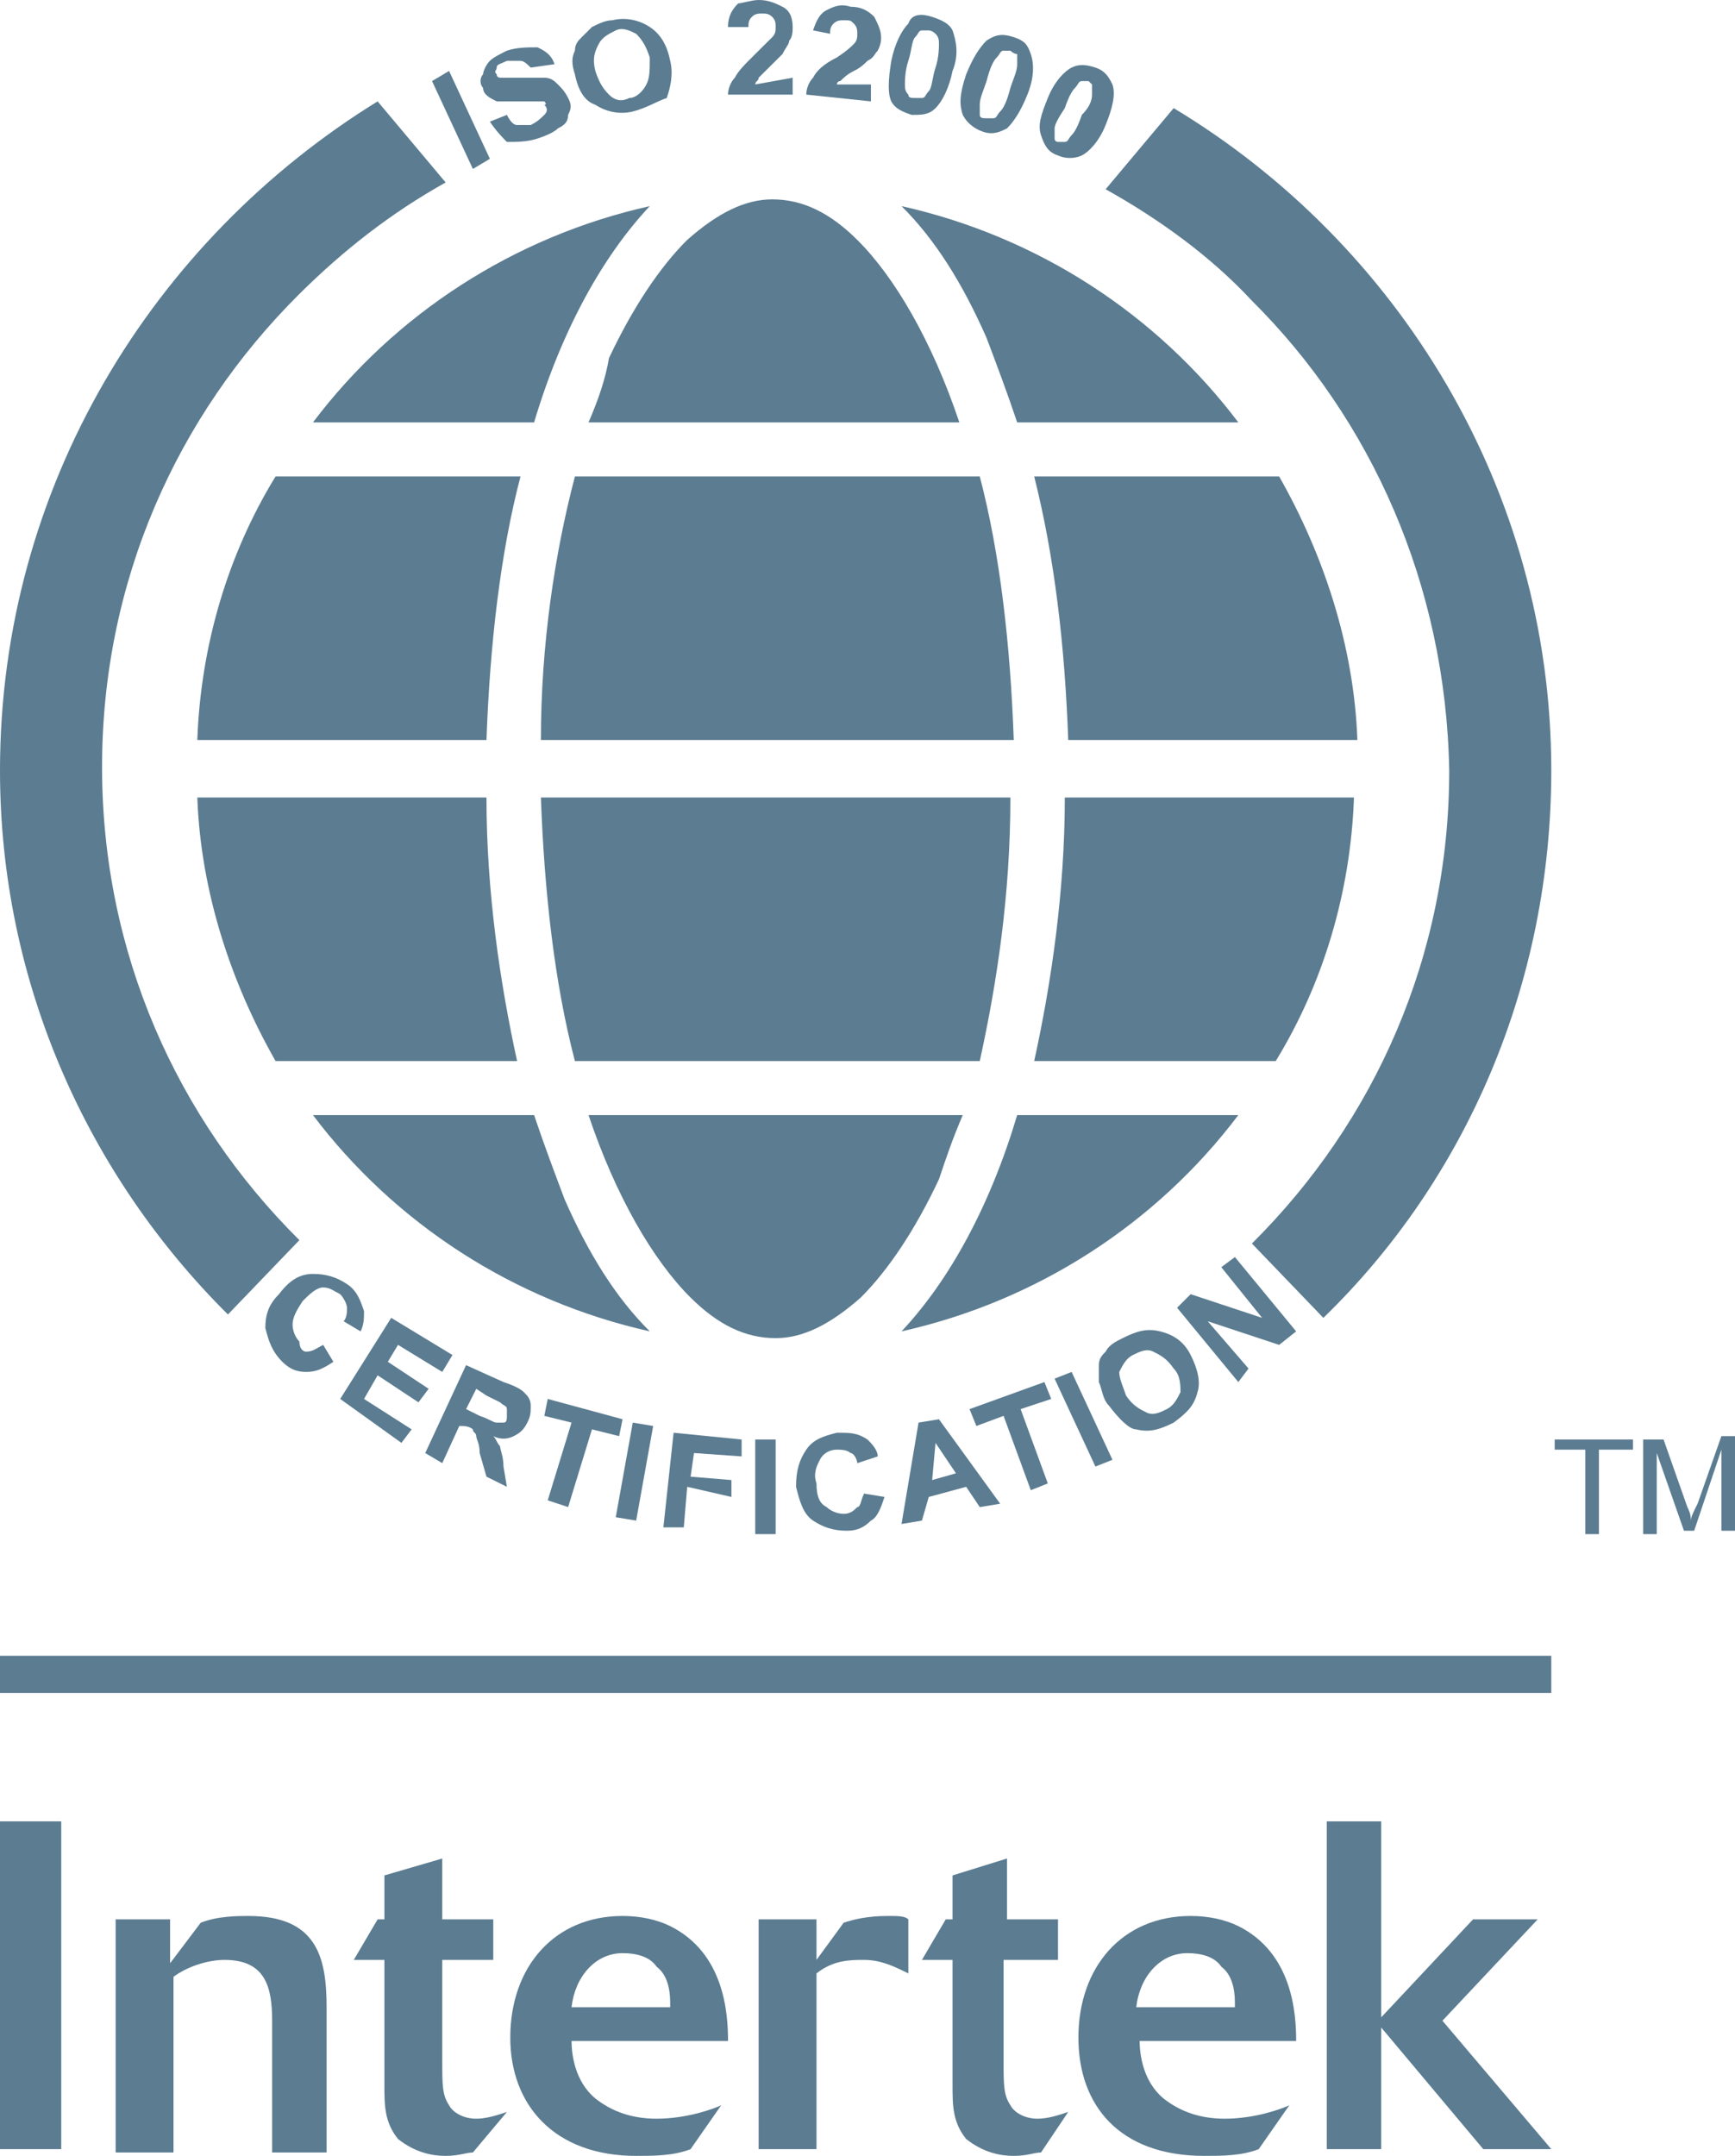 <svg width="62" height="77" viewBox="0 0 62 77" fill="none" xmlns="http://www.w3.org/2000/svg">
<path d="M36.106 28.483H19.329C19.451 31.862 19.816 35.121 20.545 37.897H35.012C35.62 35.121 36.106 31.983 36.106 28.483Z" fill="#5B7C91"/>
<path d="M34.404 39.827H21.031C22.004 42.724 23.341 45.017 24.678 46.345C25.651 47.31 26.623 47.793 27.718 47.793C28.69 47.793 29.663 47.31 30.757 46.345C31.729 45.379 32.702 43.931 33.553 42.12C33.796 41.396 34.039 40.672 34.404 39.827Z" fill="#5B7C91"/>
<path d="M36.957 17.017C37.686 19.914 38.051 23.052 38.173 26.431H48.506C48.384 23.052 47.29 19.793 45.71 17.017H36.957Z" fill="#5B7C91"/>
<path d="M36.957 37.897H45.588C47.29 35.121 48.263 31.862 48.384 28.483H38.051C38.051 31.862 37.565 35.121 36.957 37.897Z" fill="#5B7C91"/>
<path d="M35.255 12.069C35.62 13.034 35.984 14 36.349 15.086H44.251C41.333 11.224 37.078 8.448 32.216 7.362C33.431 8.569 34.404 10.138 35.255 12.069Z" fill="#5B7C91"/>
<path d="M21.031 15.086H34.282C33.31 12.19 31.973 9.896 30.635 8.569C29.663 7.603 28.69 7.121 27.596 7.121C26.623 7.121 25.651 7.603 24.557 8.569C23.584 9.534 22.612 10.983 21.761 12.793C21.639 13.517 21.396 14.241 21.031 15.086Z" fill="#5B7C91"/>
<path d="M19.329 26.431H36.227C36.106 23.052 35.741 19.793 35.012 17.017H20.545C19.816 19.793 19.329 23.052 19.329 26.431Z" fill="#5B7C91"/>
<path d="M20.18 42.845C19.816 41.879 19.451 40.914 19.086 39.827H11.184C14.102 43.69 18.357 46.465 23.22 47.551C22.004 46.345 21.031 44.776 20.18 42.845Z" fill="#5B7C91"/>
<path d="M36.349 39.827C35.377 43.086 33.918 45.741 32.216 47.551C37.078 46.465 41.333 43.69 44.251 39.827H36.349Z" fill="#5B7C91"/>
<path d="M9.847 17.017C8.145 19.793 7.173 23.052 7.051 26.431H17.384C17.506 23.052 17.871 19.793 18.6 17.017H9.847Z" fill="#5B7C91"/>
<path d="M17.384 28.483H7.051C7.173 31.862 8.267 35.121 9.847 37.897H18.478C17.871 35.121 17.384 31.862 17.384 28.483Z" fill="#5B7C91"/>
<path d="M19.086 15.086C20.059 11.828 21.518 9.172 23.22 7.362C18.357 8.448 14.102 11.224 11.184 15.086H19.086Z" fill="#5B7C91"/>
<path d="M11.549 48.035L11.914 48.638C11.549 48.879 11.306 49 10.941 49C10.576 49 10.333 48.879 10.09 48.638C9.726 48.276 9.604 47.914 9.482 47.431C9.482 46.948 9.604 46.586 9.969 46.224C10.333 45.741 10.698 45.5 11.184 45.5C11.671 45.5 12.035 45.621 12.4 45.862C12.765 46.103 12.886 46.465 13.008 46.828C13.008 47.069 13.008 47.31 12.886 47.552L12.278 47.19C12.4 47.069 12.4 46.828 12.4 46.707C12.4 46.586 12.278 46.345 12.157 46.224C11.914 46.103 11.792 45.983 11.549 45.983C11.306 45.983 11.063 46.224 10.82 46.465C10.576 46.828 10.455 47.069 10.455 47.31C10.455 47.552 10.576 47.793 10.698 47.914C10.698 48.155 10.82 48.276 10.941 48.276C11.184 48.276 11.306 48.155 11.549 48.035Z" fill="#5B7C91"/>
<path d="M12.157 49.965L13.98 47.069L16.169 48.396L15.804 49L14.223 48.034L13.859 48.638L15.318 49.603L14.953 50.086L13.494 49.121L13.008 49.965L14.71 51.052L14.345 51.534L12.157 49.965Z" fill="#5B7C91"/>
<path d="M15.196 51.897L16.655 48.758L17.992 49.362C18.357 49.483 18.6 49.603 18.722 49.724C18.843 49.845 18.965 49.965 18.965 50.207C18.965 50.448 18.965 50.569 18.843 50.81C18.722 51.052 18.6 51.172 18.357 51.293C18.114 51.414 17.871 51.414 17.627 51.293C17.749 51.414 17.749 51.534 17.871 51.655C17.871 51.776 17.992 52.017 17.992 52.379L18.114 53.103L17.384 52.741L17.141 51.897C17.141 51.534 17.02 51.414 17.02 51.293C17.02 51.172 16.898 51.172 16.898 51.052C16.898 51.052 16.776 50.931 16.533 50.931H16.412L15.804 52.258L15.196 51.897ZM16.655 50.328L17.141 50.569C17.506 50.69 17.627 50.81 17.749 50.81C17.871 50.81 17.871 50.81 17.992 50.81C18.114 50.81 18.114 50.69 18.114 50.569C18.114 50.448 18.114 50.328 18.114 50.328C18.114 50.207 17.992 50.207 17.871 50.086C17.871 50.086 17.627 49.965 17.384 49.845L17.02 49.603L16.655 50.328Z" fill="#5B7C91"/>
<path d="M19.573 53.586L20.424 50.81L19.451 50.569L19.573 49.965L22.247 50.69L22.125 51.293L21.153 51.051L20.302 53.827L19.573 53.586Z" fill="#5B7C91"/>
<path d="M22.004 54.19L22.612 50.81L23.341 50.931L22.733 54.31L22.004 54.19Z" fill="#5B7C91"/>
<path d="M23.706 54.552L24.071 51.172L26.502 51.414V52.017L24.8 51.897L24.678 52.741L26.137 52.862V53.465L24.557 53.103L24.435 54.552H23.706Z" fill="#5B7C91"/>
<path d="M26.988 54.793V51.414H27.718V54.793H26.988Z" fill="#5B7C91"/>
<path d="M30.878 53.345L31.608 53.465C31.486 53.828 31.365 54.19 31.122 54.31C30.878 54.552 30.635 54.672 30.271 54.672C29.784 54.672 29.42 54.552 29.055 54.31C28.69 54.069 28.569 53.586 28.447 53.103C28.447 52.5 28.569 52.138 28.812 51.776C29.055 51.414 29.42 51.293 29.906 51.172C30.392 51.172 30.635 51.172 31 51.414C31.122 51.534 31.365 51.776 31.365 52.017L30.635 52.259C30.635 52.138 30.514 51.897 30.392 51.897C30.271 51.776 30.027 51.776 29.906 51.776C29.663 51.776 29.42 51.897 29.298 52.138C29.177 52.379 29.055 52.621 29.177 52.983C29.177 53.465 29.298 53.707 29.541 53.828C29.663 53.948 29.906 54.069 30.149 54.069C30.392 54.069 30.514 53.948 30.635 53.828C30.757 53.828 30.757 53.586 30.878 53.345Z" fill="#5B7C91"/>
<path d="M35.741 53.707L35.012 53.828L34.526 53.103L33.188 53.466L32.945 54.31L32.216 54.431L32.824 50.81L33.553 50.69L35.741 53.707ZM34.161 52.621L33.431 51.535L33.31 52.862L34.161 52.621Z" fill="#5B7C91"/>
<path d="M36.835 53.224L35.863 50.569L34.89 50.931L34.647 50.328L37.322 49.362L37.565 49.965L36.471 50.328L37.443 52.983L36.835 53.224Z" fill="#5B7C91"/>
<path d="M39.145 52.379L37.686 49.241L38.294 49L39.753 52.138L39.145 52.379Z" fill="#5B7C91"/>
<path d="M39.631 50.207C39.388 49.965 39.388 49.603 39.267 49.362C39.267 49.121 39.267 49 39.267 48.759C39.267 48.517 39.388 48.397 39.51 48.276C39.631 48.035 39.874 47.914 40.118 47.793C40.604 47.552 40.969 47.431 41.455 47.552C41.941 47.672 42.306 47.914 42.549 48.397C42.792 48.879 42.914 49.362 42.792 49.724C42.671 50.207 42.427 50.448 41.941 50.81C41.455 51.052 41.09 51.172 40.604 51.052C40.361 51.052 39.996 50.69 39.631 50.207ZM40.239 49.845C40.482 50.207 40.725 50.328 40.969 50.448C41.212 50.569 41.455 50.448 41.698 50.328C41.941 50.207 42.063 49.965 42.184 49.724C42.184 49.483 42.184 49.121 41.941 48.879C41.698 48.517 41.455 48.397 41.212 48.276C40.969 48.155 40.725 48.276 40.482 48.397C40.239 48.517 40.118 48.759 39.996 49C39.996 49.241 40.118 49.483 40.239 49.845Z" fill="#5B7C91"/>
<path d="M44.251 49.362L42.063 46.707L42.549 46.224L45.102 47.069L43.643 45.259L44.129 44.897L46.318 47.552L45.71 48.034L43.157 47.19L44.616 48.879L44.251 49.362Z" fill="#5B7C91"/>
<path d="M16.898 6.034L15.439 2.896L16.047 2.534L17.506 5.672L16.898 6.034Z" fill="#5B7C91"/>
<path d="M17.506 4.345L18.114 4.103C18.235 4.345 18.357 4.466 18.478 4.466C18.6 4.466 18.843 4.466 18.965 4.466C19.208 4.345 19.329 4.224 19.451 4.103C19.573 3.983 19.573 3.862 19.451 3.741C19.573 3.741 19.451 3.621 19.451 3.621C19.329 3.621 19.329 3.621 19.208 3.621C19.086 3.621 18.965 3.621 18.6 3.621C18.235 3.621 17.871 3.621 17.749 3.621C17.506 3.5 17.263 3.379 17.263 3.138C17.141 3.017 17.141 2.776 17.263 2.655C17.263 2.535 17.384 2.293 17.506 2.172C17.628 2.052 17.871 1.931 18.114 1.81C18.478 1.69 18.843 1.69 19.208 1.69C19.451 1.81 19.694 1.931 19.816 2.293L18.965 2.414C18.843 2.293 18.722 2.172 18.6 2.172C18.478 2.172 18.357 2.172 18.114 2.172C17.871 2.293 17.749 2.293 17.749 2.414C17.749 2.535 17.628 2.535 17.749 2.655C17.749 2.776 17.871 2.776 17.871 2.776C17.992 2.776 18.235 2.776 18.6 2.776C18.965 2.776 19.208 2.776 19.451 2.776C19.694 2.776 19.816 2.897 19.937 3.017C20.059 3.138 20.18 3.259 20.302 3.5C20.424 3.741 20.424 3.862 20.302 4.103C20.302 4.345 20.18 4.466 19.937 4.586C19.816 4.707 19.573 4.828 19.208 4.948C18.843 5.069 18.478 5.069 18.114 5.069C17.992 4.948 17.749 4.707 17.506 4.345Z" fill="#5B7C91"/>
<path d="M20.545 2.655C20.424 2.293 20.424 2.052 20.545 1.81C20.545 1.569 20.667 1.448 20.788 1.328C20.91 1.207 21.031 1.086 21.153 0.965C21.396 0.845 21.639 0.724 21.882 0.724C22.369 0.603 22.855 0.724 23.22 0.965C23.584 1.207 23.827 1.569 23.949 2.172C24.071 2.655 23.949 3.138 23.827 3.5C23.463 3.621 23.098 3.862 22.612 3.983C22.125 4.103 21.639 3.983 21.274 3.741C20.91 3.621 20.667 3.259 20.545 2.655ZM21.274 2.534C21.396 2.897 21.518 3.138 21.761 3.379C22.004 3.621 22.247 3.621 22.49 3.5C22.733 3.5 22.977 3.259 23.098 3.017C23.22 2.776 23.22 2.534 23.22 2.052C23.098 1.69 22.977 1.448 22.733 1.207C22.49 1.086 22.247 0.965 22.004 1.086C21.761 1.207 21.518 1.328 21.396 1.569C21.274 1.81 21.153 2.052 21.274 2.534Z" fill="#5B7C91"/>
<path d="M28.326 2.776V3.379H26.016C26.016 3.138 26.137 2.897 26.259 2.776C26.38 2.534 26.623 2.293 26.988 1.931C27.231 1.69 27.474 1.448 27.596 1.328C27.718 1.207 27.718 1.086 27.718 0.966C27.718 0.845 27.718 0.724 27.596 0.603C27.474 0.483 27.353 0.483 27.231 0.483C27.11 0.483 26.988 0.483 26.867 0.603C26.745 0.724 26.745 0.845 26.745 0.966H26.016C26.016 0.603 26.137 0.362 26.38 0.121C26.502 0.121 26.867 0 27.11 0C27.474 0 27.718 0.121 27.961 0.241C28.204 0.362 28.326 0.603 28.326 0.966C28.326 1.086 28.326 1.328 28.204 1.448C28.204 1.569 28.082 1.69 27.961 1.931C27.839 2.052 27.718 2.172 27.474 2.414C27.231 2.655 27.11 2.776 27.11 2.776C27.11 2.897 26.988 2.897 26.988 3.017L28.326 2.776Z" fill="#5B7C91"/>
<path d="M31.122 3.017V3.621L28.812 3.379C28.812 3.138 28.933 2.897 29.055 2.776C29.177 2.534 29.42 2.293 29.906 2.052C30.271 1.81 30.392 1.69 30.514 1.569C30.635 1.448 30.635 1.328 30.635 1.207C30.635 1.086 30.635 0.966 30.514 0.845C30.392 0.724 30.392 0.724 30.149 0.724C30.027 0.724 29.906 0.724 29.784 0.845C29.663 0.966 29.663 1.086 29.663 1.207L29.055 1.086C29.177 0.724 29.298 0.483 29.541 0.362C29.784 0.241 30.027 0.121 30.392 0.241C30.757 0.241 31 0.362 31.243 0.603C31.365 0.845 31.486 1.086 31.486 1.328C31.486 1.448 31.486 1.569 31.365 1.81C31.243 1.931 31.243 2.052 31 2.172C30.878 2.293 30.757 2.414 30.514 2.534C30.271 2.655 30.149 2.776 30.027 2.897C29.906 2.897 29.906 3.017 29.906 3.017H31.122Z" fill="#5B7C91"/>
<path d="M33.31 0.603C33.675 0.724 33.918 0.845 34.039 1.086C34.161 1.448 34.282 1.931 34.039 2.534C33.918 3.138 33.675 3.621 33.431 3.862C33.188 4.103 32.945 4.103 32.58 4.103C32.216 3.983 31.973 3.862 31.851 3.621C31.729 3.379 31.729 2.897 31.851 2.172C31.973 1.569 32.216 1.086 32.459 0.845C32.58 0.483 32.945 0.483 33.31 0.603ZM33.188 1.086C33.067 1.086 33.067 1.086 32.945 1.086C32.824 1.086 32.824 1.207 32.702 1.328C32.58 1.448 32.58 1.81 32.459 2.172C32.337 2.534 32.337 2.897 32.337 3.017C32.337 3.138 32.337 3.259 32.459 3.379C32.459 3.5 32.58 3.5 32.702 3.5C32.824 3.5 32.824 3.5 32.945 3.5C33.067 3.5 33.067 3.379 33.188 3.259C33.31 3.138 33.31 2.776 33.431 2.414C33.553 2.052 33.553 1.69 33.553 1.569C33.553 1.448 33.553 1.328 33.431 1.207C33.31 1.086 33.188 1.086 33.188 1.086Z" fill="#5B7C91"/>
<path d="M36.227 1.328C36.592 1.448 36.714 1.569 36.835 1.931C36.957 2.293 36.957 2.776 36.714 3.379C36.471 3.983 36.227 4.345 35.984 4.586C35.741 4.707 35.498 4.828 35.133 4.707C34.769 4.586 34.526 4.345 34.404 4.103C34.282 3.741 34.282 3.379 34.526 2.655C34.769 2.052 35.012 1.69 35.255 1.448C35.62 1.207 35.863 1.207 36.227 1.328ZM36.106 1.81C35.984 1.81 35.984 1.81 35.863 1.81C35.741 1.81 35.741 1.931 35.62 2.052C35.498 2.172 35.377 2.414 35.255 2.897C35.133 3.259 35.012 3.5 35.012 3.741C35.012 3.862 35.012 3.983 35.012 4.103C35.012 4.224 35.133 4.224 35.255 4.224C35.377 4.224 35.377 4.224 35.498 4.224C35.62 4.224 35.62 4.103 35.741 3.983C35.863 3.862 35.984 3.621 36.106 3.138C36.227 2.776 36.349 2.534 36.349 2.293C36.349 2.172 36.349 2.052 36.349 1.931C36.227 1.931 36.106 1.81 36.106 1.81Z" fill="#5B7C91"/>
<path d="M39.145 2.414C39.51 2.534 39.631 2.776 39.753 3.017C39.874 3.379 39.753 3.862 39.51 4.465C39.267 5.069 38.902 5.431 38.659 5.552C38.416 5.672 38.051 5.672 37.808 5.552C37.443 5.431 37.322 5.19 37.2 4.828C37.078 4.465 37.2 4.103 37.443 3.5C37.686 2.897 38.051 2.534 38.294 2.414C38.537 2.293 38.78 2.293 39.145 2.414ZM38.902 2.897C38.78 2.897 38.78 2.897 38.659 2.897C38.537 2.897 38.537 3.017 38.416 3.138C38.294 3.259 38.173 3.5 38.051 3.862C37.808 4.224 37.686 4.465 37.686 4.586C37.686 4.707 37.686 4.828 37.686 4.948C37.686 5.069 37.808 5.069 37.808 5.069C37.929 5.069 37.929 5.069 38.051 5.069C38.173 5.069 38.173 4.948 38.294 4.828C38.416 4.707 38.537 4.465 38.659 4.103C38.902 3.862 39.023 3.621 39.023 3.379C39.023 3.259 39.023 3.138 39.023 3.017C39.023 3.017 39.023 3.017 38.902 2.897Z" fill="#5B7C91"/>
<path d="M2.188 65.052H0V76.759H2.188V65.052Z" fill="#5B7C91"/>
<path d="M4.133 68.552H6.078V70.121L7.173 68.672C7.78 68.431 8.51 68.431 8.875 68.431C11.306 68.431 11.671 69.879 11.671 71.69V76.879H9.725V72.172C9.725 70.966 9.482 70 8.024 70C7.416 70 6.686 70.242 6.2 70.604V76.879H4.133V68.552Z" fill="#5B7C91"/>
<path d="M16.898 76.879C16.655 76.879 16.412 77 15.925 77C15.439 77 14.831 76.879 14.223 76.397C13.737 75.793 13.737 75.19 13.737 74.466V70H12.643L13.494 68.552H13.737V66.983L15.804 66.379V68.552H17.627V70H15.804V73.621C15.804 74.466 15.804 74.828 16.047 75.19C16.169 75.431 16.533 75.672 17.02 75.672C17.384 75.672 17.749 75.552 18.114 75.431L16.898 76.879Z" fill="#5B7C91"/>
<path d="M24.678 76.759C24.071 77 23.341 77 22.733 77C19.816 77 18.235 75.19 18.235 72.776C18.235 70.242 19.816 68.431 22.247 68.431C22.855 68.431 23.463 68.552 23.949 68.793C25.894 69.759 26.016 71.931 26.016 72.897H20.424C20.424 73.379 20.545 74.345 21.274 74.948C21.882 75.431 22.612 75.672 23.463 75.672C24.557 75.672 25.529 75.311 25.773 75.19L24.678 76.759ZM23.949 71.569C23.949 71.328 23.949 70.604 23.463 70.242C23.22 69.879 22.733 69.759 22.247 69.759C21.274 69.759 20.545 70.604 20.424 71.69H23.949V71.569Z" fill="#5B7C91"/>
<path d="M29.177 76.759H27.11V68.552H29.177V70L30.149 68.672C30.514 68.552 31 68.431 31.729 68.431C32.094 68.431 32.337 68.431 32.459 68.552V70.483C31.973 70.242 31.486 70 30.878 70C30.392 70 29.784 70 29.177 70.483V76.759Z" fill="#5B7C91"/>
<path d="M37.2 76.879C36.957 76.879 36.714 77 36.227 77C35.741 77 35.133 76.879 34.526 76.397C34.039 75.793 34.039 75.19 34.039 74.466V70H32.945L33.796 68.552H34.039V66.983L35.984 66.379V68.552H37.808V70H35.863V73.621C35.863 74.466 35.863 74.828 36.106 75.19C36.227 75.431 36.592 75.672 37.078 75.672C37.443 75.672 37.808 75.552 38.173 75.431L37.2 76.879Z" fill="#5B7C91"/>
<path d="M44.98 76.759C44.373 77 43.643 77 43.035 77C39.996 77 38.537 75.19 38.537 72.776C38.537 70.242 40.118 68.431 42.549 68.431C43.157 68.431 43.765 68.552 44.251 68.793C46.196 69.759 46.318 71.931 46.318 72.897H40.725C40.725 73.379 40.847 74.345 41.577 74.948C42.184 75.431 42.914 75.672 43.765 75.672C44.859 75.672 45.831 75.311 46.075 75.19L44.98 76.759ZM44.129 71.569C44.129 71.328 44.129 70.604 43.643 70.242C43.4 69.879 42.914 69.759 42.428 69.759C41.455 69.759 40.725 70.604 40.604 71.69H44.129V71.569Z" fill="#5B7C91"/>
<path d="M55.435 76.759H53.004L49.357 72.414V76.759H47.412V65.052H49.357V72.052L52.639 68.552H54.949L51.545 72.172L55.435 76.759Z" fill="#5B7C91"/>
<path d="M55.435 59.138H0V60.465H55.435V59.138Z" fill="#5B7C91"/>
<path d="M56.651 54.793V51.776H55.557V51.414H58.353V51.776H57.137V54.793H56.651Z" fill="#5B7C91"/>
<path d="M58.718 54.793V51.414H59.447L60.298 53.828C60.42 54.069 60.42 54.19 60.42 54.31C60.42 54.19 60.541 53.948 60.663 53.707L61.514 51.293H62V54.672H61.514V51.776L60.541 54.672H60.176L59.204 51.897V54.793H58.718Z" fill="#5B7C91"/>
<path d="M8.145 46.948L10.698 44.293C6.322 39.948 3.647 34.034 3.647 27.396C3.647 20.759 6.322 14.845 10.698 10.5C12.278 8.931 13.98 7.603 15.925 6.517L14.71 5.069L13.494 3.621C5.471 8.569 0 17.379 0 27.517C0 35.121 3.161 42 8.145 46.948Z" fill="#5B7C91"/>
<path d="M51.788 27.517C51.788 34.155 49.114 40.069 44.737 44.414L47.29 47.069C52.396 42.121 55.435 35.121 55.435 27.517C55.435 17.5 49.965 8.69 41.941 3.862L40.725 5.31L39.51 6.759C41.455 7.845 43.278 9.172 44.737 10.741C48.992 14.966 51.667 20.879 51.788 27.517Z" fill="#5B7C91"/>
</svg>

